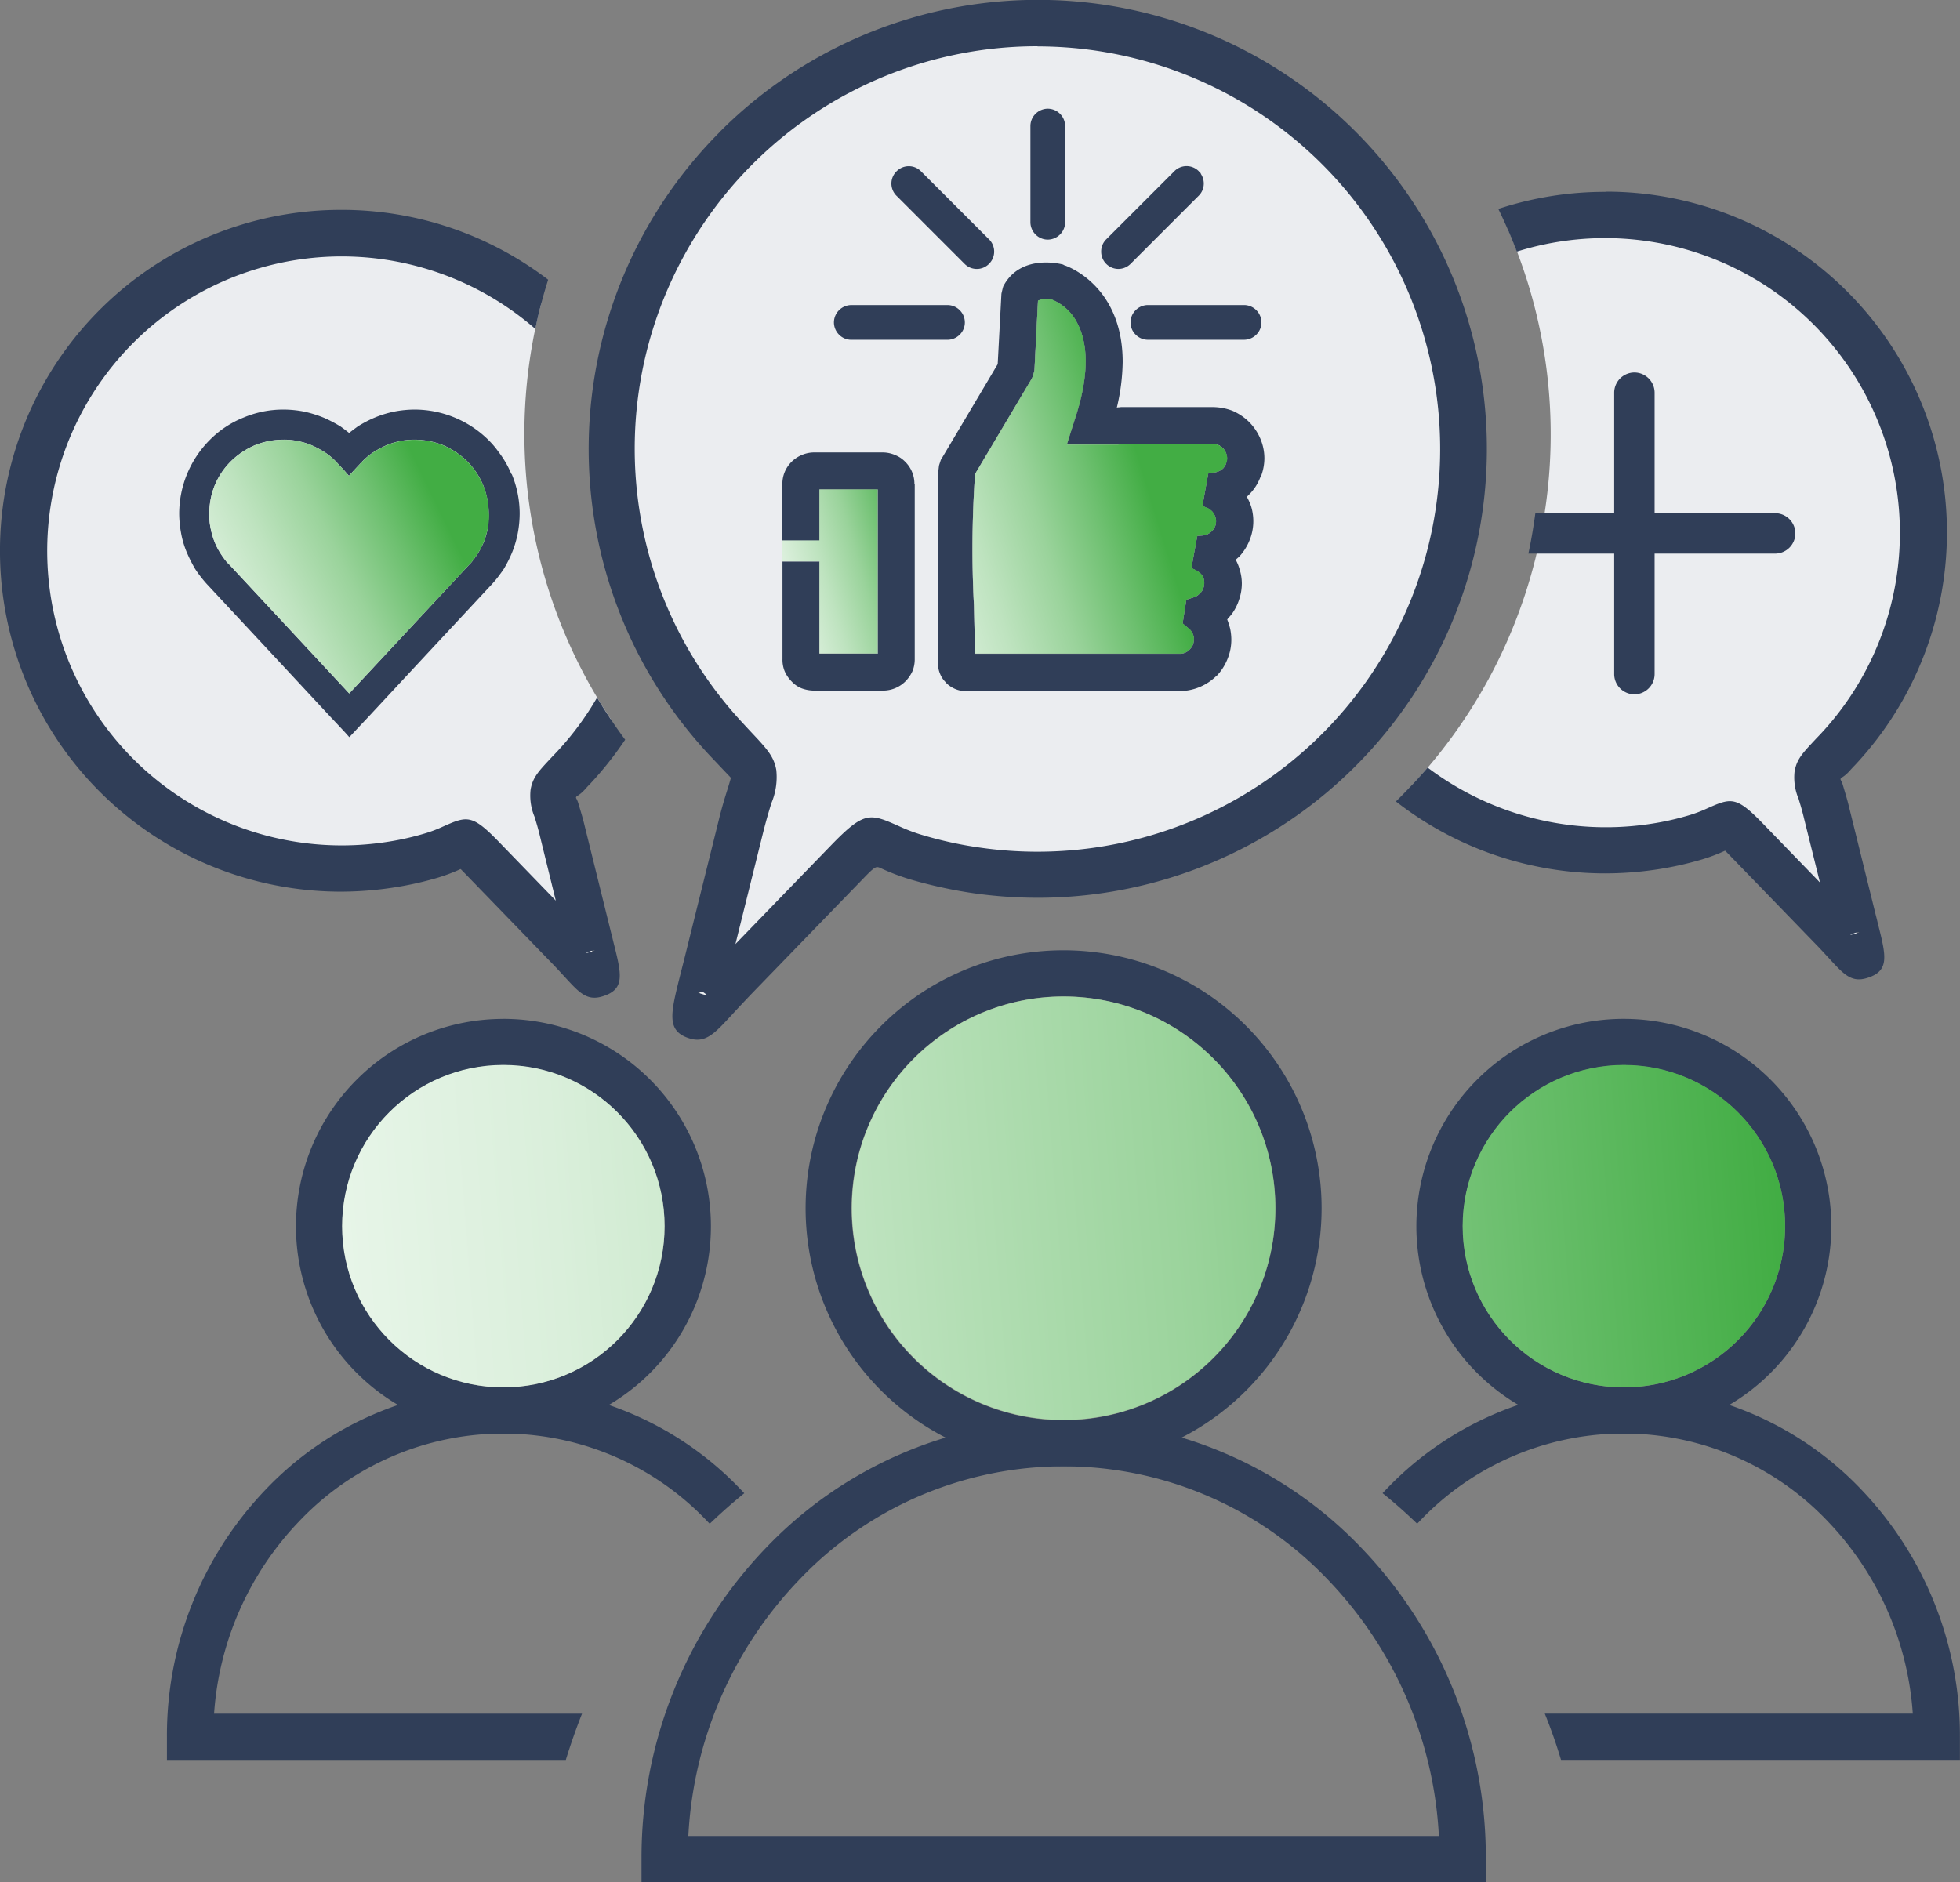 <svg id="ايقونات01-15" xmlns="http://www.w3.org/2000/svg" xmlns:xlink="http://www.w3.org/1999/xlink" width="89.916" height="86.364" viewBox="0 0 89.916 86.364">
  <rect x="0" y="0" width="89.916" height="86.364" fill="#808080" stroke="none"/>
  <defs>
    <linearGradient id="linear-gradient" x1="-0.821" y1="1.088" x2="0.655" y2="0.455" gradientUnits="objectBoundingBox">
      <stop offset="0" stop-color="#fff"/>
      <stop offset="0.15" stop-color="#fafdfb"/>
      <stop offset="0.29" stop-color="#eef8ef"/>
      <stop offset="0.44" stop-color="#daefdb"/>
      <stop offset="0.58" stop-color="#bee3bf"/>
      <stop offset="0.73" stop-color="#9ad39b"/>
      <stop offset="0.87" stop-color="#6ec070"/>
      <stop offset="1" stop-color="#42ad44"/>
    </linearGradient>
    <linearGradient id="linear-gradient-2" x1="-0.727" y1="1.21" x2="1.36" y2="0.167" xlink:href="#linear-gradient"/>
    <linearGradient id="linear-gradient-3" x1="-0.542" y1="0.895" x2="0.831" y2="0.291" xlink:href="#linear-gradient"/>
    <linearGradient id="linear-gradient-4" x1="-2.301" y1="0.715" x2="4.436" y2="0.197" xlink:href="#linear-gradient"/>
    <linearGradient id="linear-gradient-5" x1="-2.951" y1="0.765" x2="2.179" y2="0.371" xlink:href="#linear-gradient"/>
    <linearGradient id="linear-gradient-6" x1="-5.755" y1="0.981" x2="0.982" y2="0.463" xlink:href="#linear-gradient"/>
  </defs>
  <path id="Path_770" data-name="Path 770" d="M136.346,134.807a15.072,15.072,0,0,1,10.916,4.714,16.319,16.319,0,0,1,4.5,11.32V151.9h-18.3c-.215-.725-.464-1.43-.744-2.122H149.6a14.147,14.147,0,0,0-3.871-8.794,12.9,12.9,0,0,0-18.789,0l-.078.078c-.509-.49-1.038-.96-1.586-1.4.046-.046.091-.1.137-.144a15.083,15.083,0,0,1,10.916-4.714Z" transform="translate(-61.85 -71.148)" fill="#303e58" fill-rule="evenodd"/>
  <path id="Path_771" data-name="Path 771" d="M137.168,108.91a9.518,9.518,0,1,1-6.731,2.788,9.482,9.482,0,0,1,6.731-2.788ZM142.4,113.2a7.392,7.392,0,1,0,2.167,5.229A7.371,7.371,0,0,0,142.4,113.2Z" transform="translate(-62.673 -62.16)" fill="#303e58" fill-rule="evenodd"/>
  <path id="Path_772" data-name="Path 772" d="M92.563,137.11a18.939,18.939,0,0,1,13.71,5.915,20.5,20.5,0,0,1,5.66,14.232v1.058H73.2v-1.058a20.51,20.51,0,0,1,5.66-14.232,18.939,18.939,0,0,1,13.71-5.915h0Zm12.182,7.384a16.732,16.732,0,0,0-24.364,0,18.341,18.341,0,0,0-5.033,11.7h34.431A18.341,18.341,0,0,0,104.745,144.494Z" transform="translate(-43.77 -71.95)" fill="#303e58" fill-rule="evenodd"/>
  <path id="Path_773" data-name="Path 773" d="M96.566,104.09a11.836,11.836,0,1,1-8.369,3.467,11.8,11.8,0,0,1,8.369-3.467Zm6.874,4.968a9.725,9.725,0,1,0,2.846,6.874A9.689,9.689,0,0,0,103.44,109.058Z" transform="translate(-47.773 -60.487)" fill="#303e58" fill-rule="evenodd"/>
  <path id="Path_774" data-name="Path 774" d="M55.283,134.81A15.072,15.072,0,0,1,66.2,139.524c.046.046.091.1.137.144-.548.444-1.077.914-1.586,1.4l-.078-.078a12.9,12.9,0,0,0-18.789,0,14.147,14.147,0,0,0-3.871,8.794H58.893c-.274.692-.522,1.4-.744,2.122H39.85V150.85a16.307,16.307,0,0,1,4.5-11.32,15.083,15.083,0,0,1,10.916-4.713Z" transform="translate(-32.192 -71.152)" fill="#303e58" fill-rule="evenodd"/>
  <path id="Path_775" data-name="Path 775" d="M58.428,108.91A9.518,9.518,0,1,1,51.7,111.7a9.482,9.482,0,0,1,6.731-2.788Zm5.229,4.289a7.392,7.392,0,1,0,2.167,5.229A7.371,7.371,0,0,0,63.658,113.2Z" transform="translate(-35.337 -62.16)" fill="#303e58" fill-rule="evenodd"/>
  <path id="Path_776" data-name="Path 776" d="M136.242,52.39A14.577,14.577,0,0,1,146.89,76.924c-1.306,1.4-1.012.888-.509,2.925l1.2,4.851c.607,2.435.588,2-1.045.32l-3.813-3.937c-1.045-1.077-.849-.575-2.363-.124a14.6,14.6,0,0,1-12.992-2.409,23.55,23.55,0,0,0,4.4-25.454,14.586,14.586,0,0,1,4.459-.7Z" transform="translate(-62.575 -42.539)" fill="#ebedf0" fill-rule="evenodd"/>
  <path id="Path_777" data-name="Path 777" d="M135.839,50.77a15.633,15.633,0,0,1,11.431,26.316c-.078.078-.176.183-.261.281-.281.3-.379.274-.4.353-.007.052.046.072.111.294.078.268.189.607.287,1.025l1.2,4.851c.039.157.046.17.118.477.379,1.495.542,2.167-.509,2.487-.705.215-1.058-.17-1.7-.868-.176-.189-.392-.431-.744-.79l-3.813-3.937c-.242-.248-.242-.248-.248-.248a8.12,8.12,0,0,1-1.058.4,15.341,15.341,0,0,1-2.187.477,16,16,0,0,1-2.239.163,15.6,15.6,0,0,1-9.616-3.3c.509-.5.992-1.018,1.456-1.554a13.582,13.582,0,0,0,10.1,2.6,12.747,12.747,0,0,0,1.887-.411,6.047,6.047,0,0,0,.8-.3c1.142-.509,1.358-.6,2.618.705l2.592,2.677-.725-2.918c-.1-.424-.189-.7-.255-.921a2.508,2.508,0,0,1-.183-1.26c.1-.555.359-.829.94-1.449.065-.072.144-.15.255-.268a13.525,13.525,0,0,0-13.938-22.131c-.255-.666-.535-1.319-.849-1.959a15.653,15.653,0,0,1,4.909-.783h0Zm11.379,34.065c.346-.1.281-.1.065-.059C147.075,84.861,146.925,84.92,147.218,84.835Z" transform="translate(-62.173 -41.976)" fill="#303e58" fill-rule="evenodd"/>
  <path id="Path_778" data-name="Path 778" d="M44.348,53.67a14.525,14.525,0,0,1,9.172,3.245,23.583,23.583,0,0,0,3.192,19.063A14.146,14.146,0,0,1,55,78.2c-1.306,1.4-1.012.888-.509,2.925l1.2,4.851c.607,2.435.588,2-1.045.32l-3.813-3.937c-1.045-1.077-.849-.574-2.363-.124A14.579,14.579,0,1,1,44.348,53.67Z" transform="translate(-28.693 -42.983)" fill="#ebedf0" fill-rule="evenodd"/>
  <path id="Path_779" data-name="Path 779" d="M43.775,52.05a15.592,15.592,0,0,1,9.492,3.205,21.623,21.623,0,0,0-.588,2.259,13.513,13.513,0,1,0-6.959,23.561,12.748,12.748,0,0,0,1.887-.411,6.045,6.045,0,0,0,.8-.3c1.142-.509,1.358-.6,2.618.705l2.592,2.677L52.9,80.827c-.1-.424-.189-.7-.255-.921a2.508,2.508,0,0,1-.183-1.26c.1-.555.359-.829.94-1.449.065-.072.144-.15.255-.268a13.637,13.637,0,0,0,1.854-2.5A22.628,22.628,0,0,0,56.8,76.362a16.326,16.326,0,0,1-1.593,2.011c-.078.078-.176.183-.261.281-.281.3-.379.274-.4.353-.007.052.046.072.111.294.078.268.189.607.287,1.025l1.2,4.851c.039.157.046.17.118.477.379,1.495.542,2.167-.509,2.487-.705.215-1.058-.17-1.7-.868-.176-.189-.392-.431-.744-.79l-3.813-3.937c-.242-.248-.242-.248-.248-.248a8.117,8.117,0,0,1-1.058.4A15.34,15.34,0,0,1,46,83.171a16,16,0,0,1-2.239.163,15.642,15.642,0,0,1,0-31.284h0ZM55.154,86.115c.346-.1.281-.1.065-.059C55.011,86.141,54.86,86.2,55.154,86.115Z" transform="translate(-28.12 -42.421)" fill="#303e58" fill-rule="evenodd"/>
  <path id="Path_780" data-name="Path 780" d="M90.65,38.93A19.528,19.528,0,0,0,76.378,71.8c1.75,1.874,1.364,1.188.672,3.924l-1.606,6.5c-.816,3.271-.8,2.683,1.4.431l5.118-5.275c1.4-1.449,1.136-.77,3.173-.17a19.534,19.534,0,1,0,5.523-38.269ZM78.931,62.674h1.7v-2.35h2.67v7.527h-2.67V63.627h-1.7Zm20.362-3.538a.681.681,0,0,1-.131.215.619.619,0,0,1-.2.137.89.89,0,0,1-.235.065l-.248.013-.046.248-.183,1.018-.046.248.222.1a.378.378,0,0,1,.163.1.483.483,0,0,1,.131.15.537.537,0,0,1,.078.163.616.616,0,0,1-.013.431.719.719,0,0,1-.131.2.869.869,0,0,1-.2.15.89.89,0,0,1-.235.065l-.248.02-.046.235-.183,1.005-.046.235.215.1a1.226,1.226,0,0,1,.15.1.642.642,0,0,1,.131.137,1.023,1.023,0,0,1,.078.17.785.785,0,0,1,.02.183.648.648,0,0,1-.033.2.784.784,0,0,1-.085.183,1.63,1.63,0,0,1-.15.15.549.549,0,0,1-.17.1l-.385.131-.17,1.084.281.235a.788.788,0,0,1,.1.1,1.38,1.38,0,0,1,.078.131.728.728,0,0,1,.046.131.466.466,0,0,1,.013.137.8.8,0,0,1-.046.248.667.667,0,0,1-.15.215.612.612,0,0,1-.215.15.643.643,0,0,1-.248.046H87.777c-.013-.62-.033-1.4-.052-2.22a49.917,49.917,0,0,1,.052-6.026l2.6-4.374.033-.072.078-.248.013-.072.163-3.186a.914.914,0,0,1,.679-.033A2.249,2.249,0,0,1,92.464,52.7c.431.816.646,2.174-.118,4.459l-.222.7-.137.418h2.337l.1-.013h.033a.08.08,0,0,1,.033-.013h4.2a.644.644,0,0,1,.248.046.758.758,0,0,1,.215.15.643.643,0,0,1,.137.215.625.625,0,0,1,.052.248.563.563,0,0,1-.052.235Z" transform="translate(-43.044 -37.866)" fill="#ebedf0" fill-rule="evenodd"/>
  <path id="Path_781" data-name="Path 781" d="M90.087,39.422a18.466,18.466,0,0,0-13.5,31.088c.144.157.248.268.339.366.731.777,1.058,1.123,1.169,1.756a3.089,3.089,0,0,1-.228,1.528c-.091.3-.209.685-.353,1.247l-1.293,5.21,4.4-4.544c1.521-1.567,1.769-1.456,3.108-.862a7.883,7.883,0,0,0,1.116.418,17.759,17.759,0,0,0,2.579.561,18.476,18.476,0,1,0,2.651-36.761h0ZM75.522,43.332A20.6,20.6,0,1,1,90.087,78.494a20.98,20.98,0,0,1-2.944-.209,21.318,21.318,0,0,1-2.879-.627,10.294,10.294,0,0,1-1.378-.522c-.2-.091-.242-.1-.738.411l-5.112,5.275c-.45.47-.757.8-1,1.064-.764.829-1.182,1.286-1.913,1.064-1.084-.333-.881-1.129-.437-2.905.091-.359.137-.542.163-.64l1.613-6.5c.137-.561.274-1.005.385-1.358s.163-.542.163-.555-.189-.2-.62-.659l-.353-.372a20.588,20.588,0,0,1,.483-28.621h0Zm-.8,39.477c-.235,0-.333.013.02.118C75.026,83.012,74.882,82.927,74.719,82.809Z" transform="translate(-42.482 -37.3)" fill="#303e58" fill-rule="evenodd"/>
  <path id="Path_782" data-name="Path 782" d="M108.84,65.592a2.349,2.349,0,0,0,.17-.855,2.314,2.314,0,0,0-.183-.9,2.456,2.456,0,0,0-.516-.77,2.5,2.5,0,0,0-.764-.516,2.6,2.6,0,0,0-.9-.17h-4.217a1.012,1.012,0,0,1-.118.013.141.141,0,0,0-.072.013,9.441,9.441,0,0,0,.268-2.1c0-3.473-2.507-4.387-2.69-4.439l-.02-.013-.02-.013s-1.939-.555-2.748,1l-.02.065-.052.215-.013.065-.17,3.225L94.2,64.75l-.033.052-.065.2-.02.065-.033.287-.013.046v8.748a1.206,1.206,0,0,0,.1.483,1.072,1.072,0,0,0,.281.4v.013a1.287,1.287,0,0,0,.4.268,1.206,1.206,0,0,0,.483.1h9.832a2.416,2.416,0,0,0,1.665-.685h.013a2.419,2.419,0,0,0,.5-.77,2.314,2.314,0,0,0,.183-.9,2.524,2.524,0,0,0-.052-.5,3.3,3.3,0,0,0-.137-.431.137.137,0,0,0,.033-.046,2.385,2.385,0,0,0,.2-.235,2.337,2.337,0,0,0,.32-.653,2.313,2.313,0,0,0,.118-.705,2.165,2.165,0,0,0-.1-.653,1.972,1.972,0,0,0-.183-.45c.065-.052.118-.1.183-.163a2.456,2.456,0,0,0,.464-.751,2.318,2.318,0,0,0,.065-1.521,2.345,2.345,0,0,0-.2-.45c.052-.052.1-.1.15-.15a2.245,2.245,0,0,0,.47-.751Zm-1.586-.62a.681.681,0,0,1-.131.215.619.619,0,0,1-.2.137.89.89,0,0,1-.235.065l-.248.013-.046.248-.183,1.018-.046.248.222.1a.378.378,0,0,1,.163.1.483.483,0,0,1,.131.15.537.537,0,0,1,.078.163.616.616,0,0,1-.013.431.719.719,0,0,1-.131.2.869.869,0,0,1-.2.15.89.89,0,0,1-.235.065l-.248.02-.046.235-.183,1.005-.046.235.215.1a1.229,1.229,0,0,1,.15.1.642.642,0,0,1,.131.137,1.023,1.023,0,0,1,.078.17.785.785,0,0,1,.02.183.648.648,0,0,1-.033.2.785.785,0,0,1-.085.183,1.632,1.632,0,0,1-.15.15.549.549,0,0,1-.17.1l-.385.131-.17,1.084.281.235a.788.788,0,0,1,.1.1,1.38,1.38,0,0,1,.078.131.728.728,0,0,1,.046.131.467.467,0,0,1,.013.137.794.794,0,0,1-.046.248.667.667,0,0,1-.15.215.612.612,0,0,1-.215.15.643.643,0,0,1-.248.046H95.737c-.013-.62-.033-1.4-.052-2.22a49.914,49.914,0,0,1,.052-6.026l2.6-4.374.033-.072.078-.248.013-.072.163-3.186a.914.914,0,0,1,.679-.033,2.249,2.249,0,0,1,1.116,1.051c.431.816.646,2.174-.118,4.459l-.222.7-.137.418h2.337l.1-.013h.033a.08.08,0,0,1,.033-.013h4.2a.644.644,0,0,1,.248.046.758.758,0,0,1,.215.15.643.643,0,0,1,.137.215.625.625,0,0,1,.052.248.563.563,0,0,1-.052.235Z" transform="translate(-51.005 -43.702)" fill="#303e58" fill-rule="evenodd"/>
  <path id="Path_783" data-name="Path 783" d="M108.147,65.625a.563.563,0,0,1-.052.235.681.681,0,0,1-.131.215.619.619,0,0,1-.2.137.89.89,0,0,1-.235.065l-.248.013-.046.248-.183,1.018-.046.248.222.1a.378.378,0,0,1,.163.1.483.483,0,0,1,.131.15.537.537,0,0,1,.078.163.616.616,0,0,1-.013.431.719.719,0,0,1-.131.2.869.869,0,0,1-.2.15.89.89,0,0,1-.235.065l-.248.02-.046.235-.183,1.005-.046.235.215.1a1.228,1.228,0,0,1,.15.1.642.642,0,0,1,.131.137,1.023,1.023,0,0,1,.078.17.785.785,0,0,1,.02.183.648.648,0,0,1-.033.2.784.784,0,0,1-.085.183,1.631,1.631,0,0,1-.15.15.549.549,0,0,1-.17.1l-.385.131-.17,1.084.281.235a.788.788,0,0,1,.1.1,1.378,1.378,0,0,1,.078.131.727.727,0,0,1,.046.131.466.466,0,0,1,.013.137.8.8,0,0,1-.046.248.667.667,0,0,1-.15.215.612.612,0,0,1-.215.15.643.643,0,0,1-.248.046H96.579c-.013-.62-.033-1.4-.052-2.22a49.917,49.917,0,0,1,.052-6.026l2.6-4.374.033-.072.078-.248.013-.072.163-3.186a.914.914,0,0,1,.679-.033,2.249,2.249,0,0,1,1.116,1.051c.431.816.646,2.174-.118,4.459l-.222.7L100.79,65h2.337l.1-.013h.033a.08.08,0,0,1,.033-.013h4.2a.644.644,0,0,1,.248.046.758.758,0,0,1,.215.15.643.643,0,0,1,.137.215.625.625,0,0,1,.052.248Z" transform="translate(-51.846 -44.597)" fill-rule="evenodd" fill="url(#linear-gradient)"/>
  <path id="Path_784" data-name="Path 784" d="M89.171,70.562v8.01a1.47,1.47,0,0,1-.1.555,1.622,1.622,0,0,1-.32.47,1.457,1.457,0,0,1-1.031.431H84.549a1.709,1.709,0,0,1-.555-.1,1.254,1.254,0,0,1-.47-.32,1.5,1.5,0,0,1-.32-.47,1.374,1.374,0,0,1-.1-.555V74.107h1.7v4.224h2.67V70.8H84.8v2.35H83.1V70.569a1.4,1.4,0,0,1,.1-.555,1.42,1.42,0,0,1,.32-.483,1.482,1.482,0,0,1,.47-.313,1.457,1.457,0,0,1,.555-.118h3.166a1.431,1.431,0,0,1,.555.118,1.321,1.321,0,0,1,.47.313,1.42,1.42,0,0,1,.32.483,1.4,1.4,0,0,1,.1.555Z" transform="translate(-47.207 -48.34)" fill="#303e58" fill-rule="evenodd"/>
  <path id="Path_785" data-name="Path 785" d="M96.526,44.94h0a.8.8,0,0,1,.8.8V50.15a.789.789,0,0,1-.235.561h0a.8.8,0,0,1-.561.235h0a.789.789,0,0,1-.561-.235.8.8,0,0,1-.235-.561V45.736a.789.789,0,0,1,.235-.561h0a.8.8,0,0,1,.561-.235h0Zm9.806,9.806a.789.789,0,0,1-.235.561h0a.8.8,0,0,1-.561.235h-4.413a.789.789,0,0,1-.561-.235h0a.788.788,0,0,1,0-1.123h0a.8.8,0,0,1,.561-.235h4.413a.8.8,0,0,1,.561.235h0a.8.8,0,0,1,.235.561Zm-2.873-6.933.026.026.065.065v.02a.811.811,0,0,1,.137.45.78.78,0,0,1-.235.561l-3.121,3.121a.792.792,0,0,1-.561.235.791.791,0,0,1-.79-.8h0a.781.781,0,0,1,.235-.561l3.121-3.121a.788.788,0,0,1,1.123,0h0Zm-13.866,0h0a.791.791,0,0,1,.561-.235h0a.78.78,0,0,1,.561.235h0l3.121,3.121a.788.788,0,0,1,0,1.123h0a.788.788,0,0,1-1.123,0h0l-3.121-3.121h0a.788.788,0,0,1,0-1.123ZM86.72,54.746a.8.8,0,0,1,.235-.561h0a.8.8,0,0,1,.561-.235H91.93a.789.789,0,0,1,.561.235h0a.788.788,0,0,1,0,1.123h0a.8.8,0,0,1-.561.235H87.516a.789.789,0,0,1-.561-.235h0A.8.8,0,0,1,86.72,54.746Z" transform="translate(-48.463 -39.952)" fill="#303e58" fill-rule="evenodd"/>
  <path id="Path_786" data-name="Path 786" d="M140.384,63.48h0a.931.931,0,0,1,.927.927v5.53h5.53a.931.931,0,0,1,.927.927h0a.931.931,0,0,1-.927.927h-5.53v5.53a.931.931,0,0,1-.927.927h0a.931.931,0,0,1-.927-.927v-5.53H135.52c.131-.607.235-1.227.32-1.854h3.617v-5.53A.931.931,0,0,1,140.384,63.48Z" transform="translate(-65.405 -46.389)" fill="#303e58" fill-rule="evenodd"/>
  <path id="Path_787" data-name="Path 787" d="M55.947,69.041a4.388,4.388,0,0,0-.581-1.005,4.045,4.045,0,0,0-.464-.548,4.828,4.828,0,0,0-3.375-1.4,4.95,4.95,0,0,0-.986.1,4.875,4.875,0,0,0-.934.3,5.5,5.5,0,0,0-.7.372c-.137.1-.268.2-.4.3-.131-.1-.255-.2-.4-.3a6.556,6.556,0,0,0-.7-.372,5.379,5.379,0,0,0-.934-.3,4.95,4.95,0,0,0-.986-.1,4.676,4.676,0,0,0-1.821.366,4.558,4.558,0,0,0-1.554,1.031,4.8,4.8,0,0,0-1.4,3.375,4.991,4.991,0,0,0,.085.888,4.161,4.161,0,0,0,.248.855,6.474,6.474,0,0,0,.4.8,5.672,5.672,0,0,0,.548.705l3.016,3.238,2.67,2.872.346.366.268.287.222.248.235-.248.268-.287.346-.366,2.67-2.872,3.016-3.238a4.754,4.754,0,0,0,.333-.4c.072-.1.15-.2.215-.3a5.668,5.668,0,0,0,.4-.8,4.763,4.763,0,0,0,.248-.855,4.991,4.991,0,0,0,.085-.888,4.725,4.725,0,0,0-.366-1.821ZM54.877,71.5a4.452,4.452,0,0,1-.17.614,4.2,4.2,0,0,1-.287.568,4.811,4.811,0,0,1-.313.431l-.072.072-3.016,3.238-2.507,2.69-2.5-2.69L42.995,73.18l-.078-.072a4.027,4.027,0,0,1-.313-.431,3.086,3.086,0,0,1-.287-.568,3.69,3.69,0,0,1-.17-.614,2.8,2.8,0,0,1-.052-.633,3.41,3.41,0,0,1,.248-1.3,3.375,3.375,0,0,1,.738-1.1,3.556,3.556,0,0,1,1.1-.738,3.5,3.5,0,0,1,1.306-.255,2.981,2.981,0,0,1,.7.072,2.891,2.891,0,0,1,.672.215,4.355,4.355,0,0,1,.614.346,3.011,3.011,0,0,1,.522.47l.281.3.222.255.235-.255.281-.3a3.27,3.27,0,0,1,.522-.47,4.355,4.355,0,0,1,.614-.346,3.051,3.051,0,0,1,.666-.215,3.152,3.152,0,0,1,.705-.072,3.6,3.6,0,0,1,1.306.255,3.674,3.674,0,0,1,1.1.738,3.428,3.428,0,0,1,.731,1.1,3.567,3.567,0,0,1,.2,1.932Z" transform="translate(-32.491 -47.295)" fill="#303e58" fill-rule="evenodd"/>
  <path id="Path_788" data-name="Path 788" d="M46.622,69.013a2.762,2.762,0,0,1,.411.033c.124.02.242.046.379.072a.534.534,0,0,1,.235.111.476.476,0,0,1,.183.385.544.544,0,0,1-.02.144.485.485,0,0,1-.176.248.5.5,0,0,1-.3.111h0a.333.333,0,0,1-.137-.02h0c-.085-.026-.183-.046-.281-.065a2.053,2.053,0,0,0-.287-.02,1.888,1.888,0,0,0-.725.144,1.95,1.95,0,0,0-.614.411,1.845,1.845,0,0,0-.411.614,1.913,1.913,0,0,0-.144.725v.163a.954.954,0,0,0,.02.144.083.083,0,0,0,.007.039v.033h0l.065.333h-.144a.96.96,0,0,1-.065.078.493.493,0,0,1-.353.144.5.5,0,0,1-.353-.15.419.419,0,0,1-.065-.085h-.039l-.026-.144a.588.588,0,0,1-.013-.085,1.439,1.439,0,0,1-.026-.235h0c-.007-.078-.013-.163-.013-.242a2.878,2.878,0,0,1,.222-1.11,2.928,2.928,0,0,1,.627-.94A2.891,2.891,0,0,1,46.629,69Z" transform="translate(-33.539 -48.305)" fill-rule="evenodd"/>
  <path id="Path_789" data-name="Path 789" d="M87.464,71.7v7.527h-2.67V75h-1.7v-.96h1.7V71.7Z" transform="translate(-47.203 -49.242)" fill-rule="evenodd" fill="url(#linear-gradient-2)"/>
  <path id="Path_790" data-name="Path 790" d="M55.665,71.6a3.273,3.273,0,0,1-.052.633,4.452,4.452,0,0,1-.17.614,4.2,4.2,0,0,1-.287.568,4.811,4.811,0,0,1-.313.431l-.072.072L51.754,77.16l-2.507,2.69-2.5-2.69-3.016-3.238-.078-.072a4.029,4.029,0,0,1-.313-.431,3.086,3.086,0,0,1-.287-.568,3.69,3.69,0,0,1-.17-.614,2.8,2.8,0,0,1-.052-.633,3.41,3.41,0,0,1,.248-1.3,3.375,3.375,0,0,1,.738-1.1,3.556,3.556,0,0,1,1.1-.738,3.5,3.5,0,0,1,1.306-.255,2.981,2.981,0,0,1,.7.072,2.891,2.891,0,0,1,.672.215,4.355,4.355,0,0,1,.614.346,3.011,3.011,0,0,1,.522.47l.281.3.222.255.235-.255.281-.3a3.27,3.27,0,0,1,.522-.47,4.355,4.355,0,0,1,.614-.346,3.05,3.05,0,0,1,.666-.215,3.152,3.152,0,0,1,.705-.072,3.6,3.6,0,0,1,1.306.255,3.674,3.674,0,0,1,1.1.738,3.428,3.428,0,0,1,.731,1.1,3.294,3.294,0,0,1,.255,1.3Z" transform="translate(-33.227 -48.031)" fill-rule="evenodd" fill="url(#linear-gradient-3)"/>
  <ellipse id="Ellipse_61" data-name="Ellipse 61" cx="7.397" cy="7.397" rx="7.397" ry="7.397" transform="translate(15.694 48.865)" fill="url(#linear-gradient-4)"/>
  <ellipse id="Ellipse_62" data-name="Ellipse 62" cx="9.714" cy="9.714" rx="9.714" ry="9.714" transform="translate(39.079 45.725)" fill="url(#linear-gradient-5)"/>
  <ellipse id="Ellipse_63" data-name="Ellipse 63" cx="7.397" cy="7.397" rx="7.397" ry="7.397" transform="translate(67.099 48.865)" fill="url(#linear-gradient-6)"/>
</svg>
